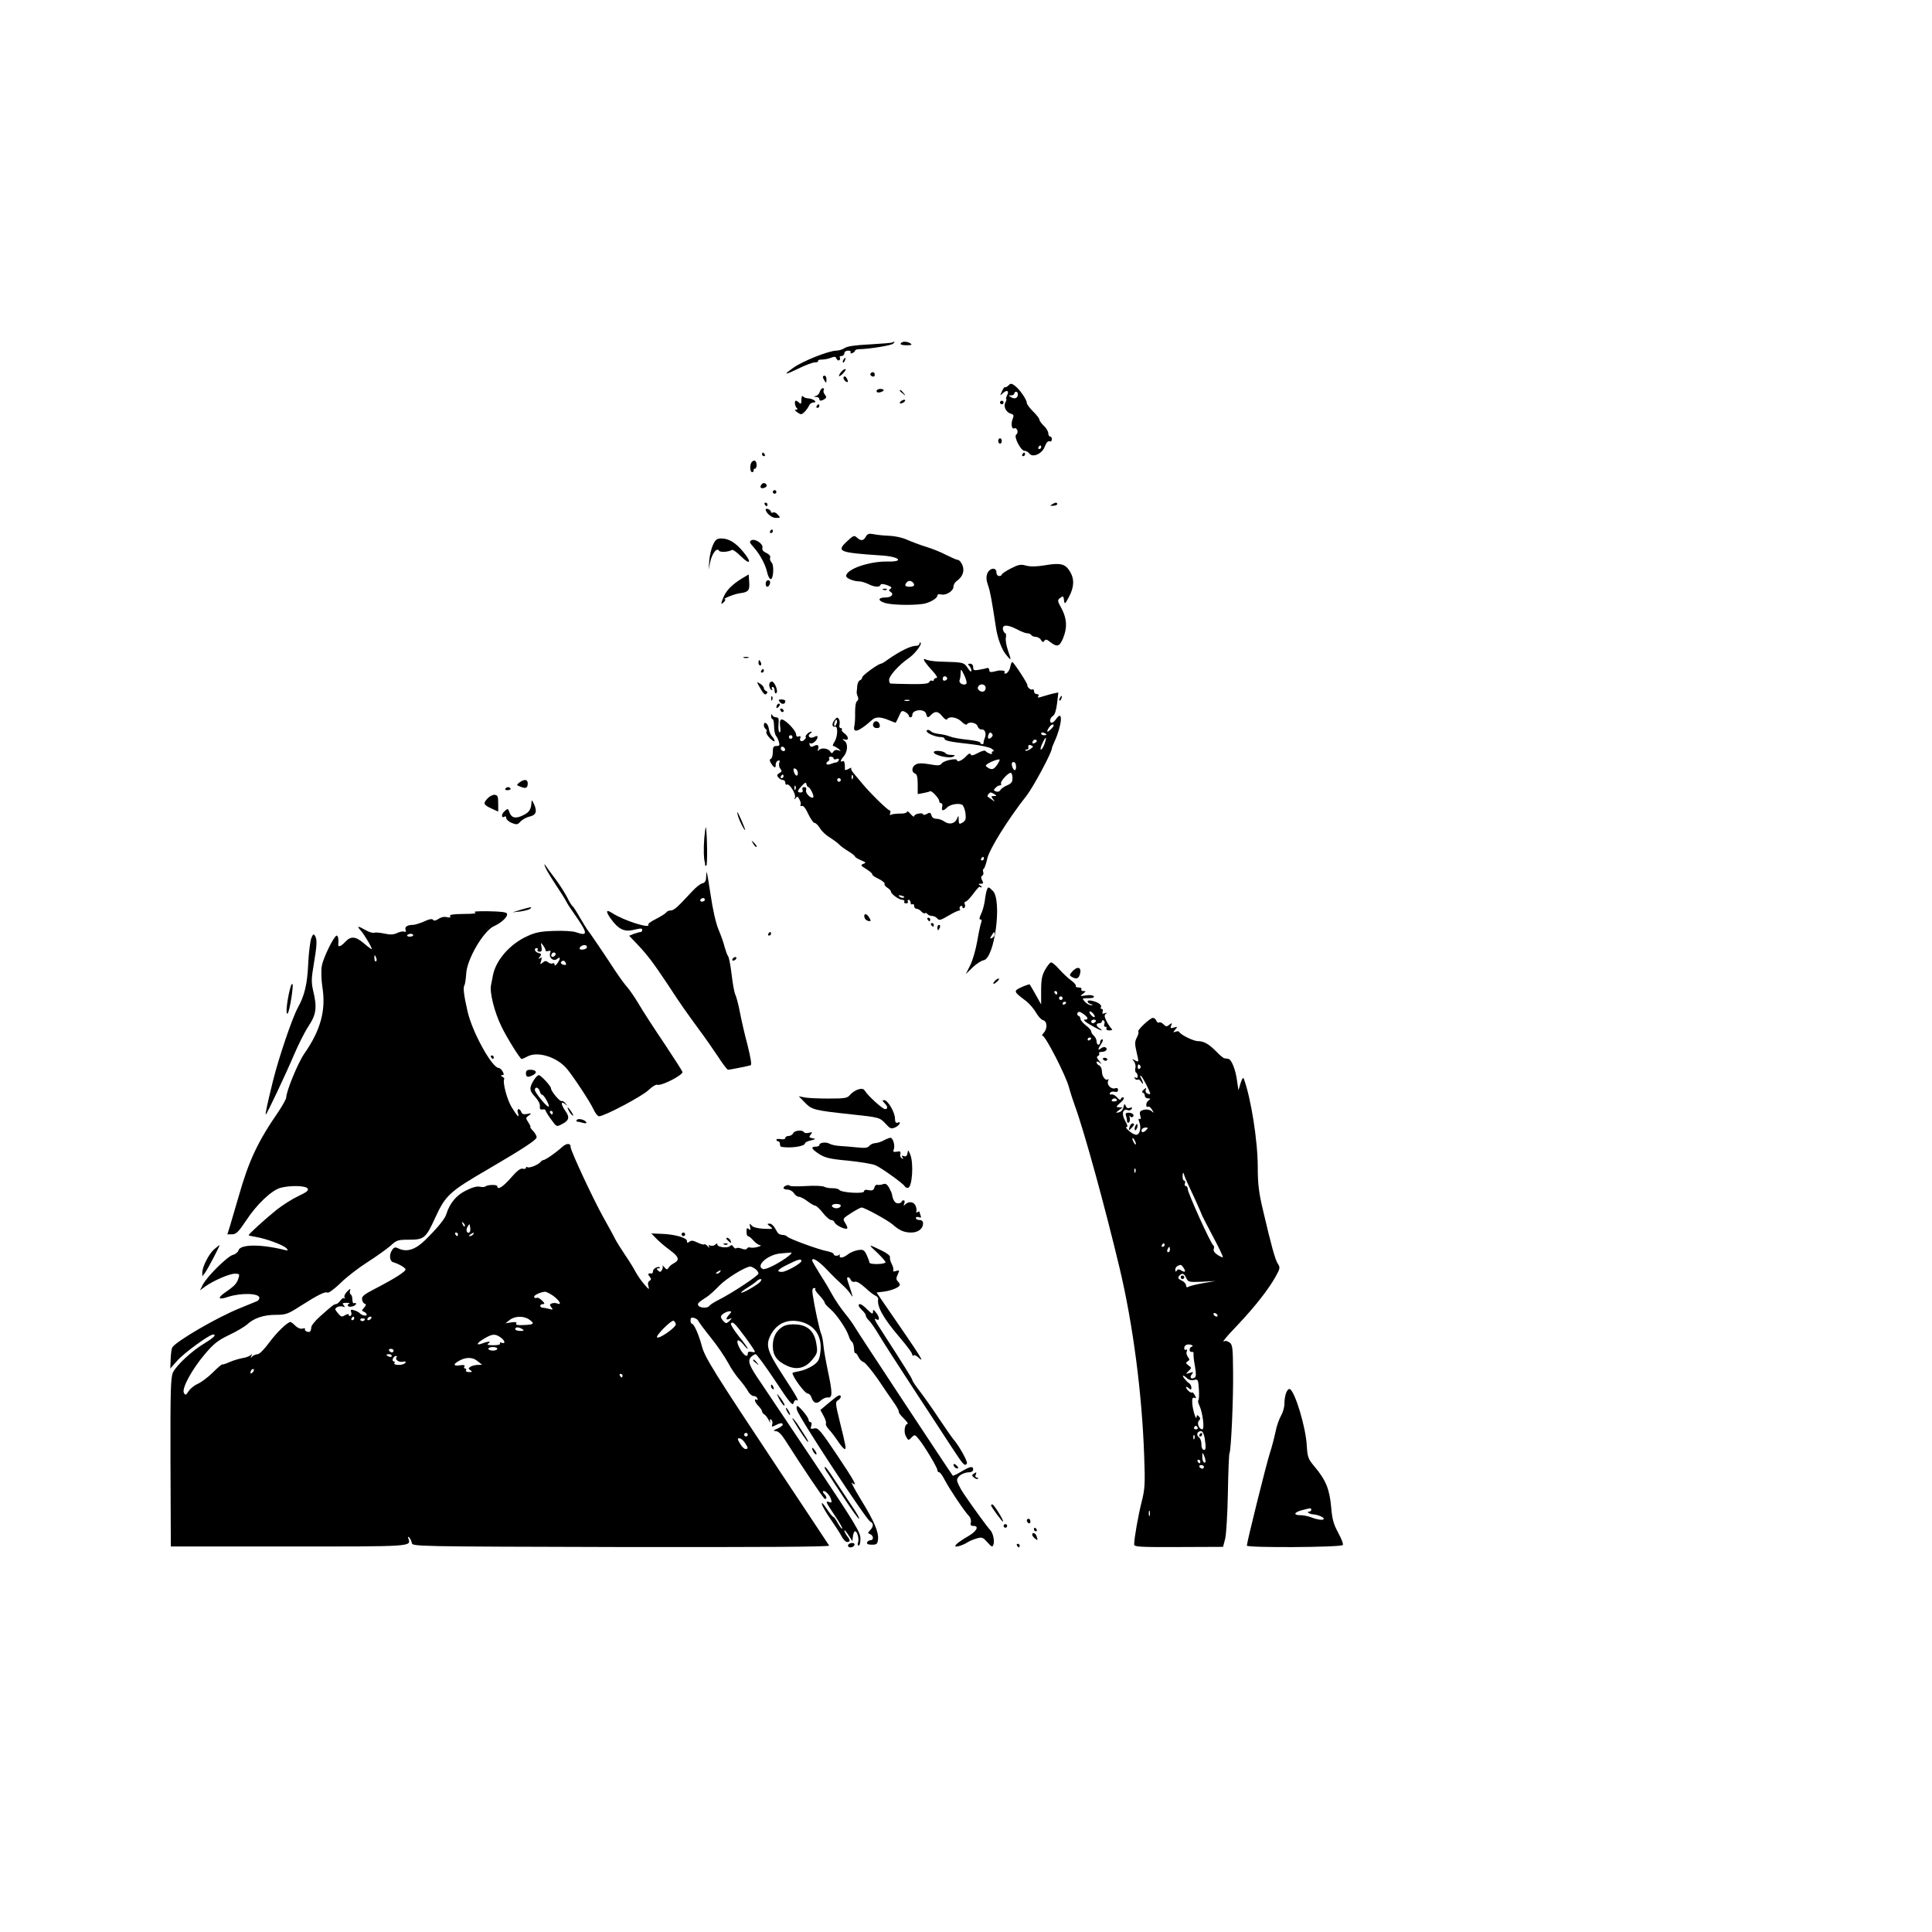 <?xml version="1.0" standalone="no"?>
<!DOCTYPE svg PUBLIC "-//W3C//DTD SVG 20010904//EN"
 "http://www.w3.org/TR/2001/REC-SVG-20010904/DTD/svg10.dtd">
<svg version="1.0" xmlns="http://www.w3.org/2000/svg"
 width="1080pt" height="1080pt" viewBox="0 0 1080 1080"
 preserveAspectRatio="xMidYMid meet">

<g transform="translate(0,1080) scale(0.1,-0.1)"
fill="#000000" stroke="none">
<path d="M4989 8886 c-2 -3 -58 -7 -124 -11 -80 -4 -127 -10 -142 -20 -12 -8
-33 -15 -47 -15 -42 0 -188 -58 -240 -95 -61 -43 -52 -44 30 -4 34 17 74 32
87 33 14 0 23 4 20 9 -2 4 7 7 21 7 13 0 36 4 51 10 20 8 27 7 31 -5 4 -8 10
-12 15 -9 5 3 7 10 4 15 -4 5 1 9 9 9 9 0 16 7 16 15 0 8 9 15 21 15 11 0 17
-4 14 -10 -3 -6 1 -7 9 -4 9 3 16 10 16 14 0 4 10 8 23 8 58 1 180 21 190 31
6 6 9 11 6 11 -3 0 -8 -2 -10 -4z"/>
<path d="M5035 8880 c-4 -6 9 -10 32 -10 28 0 34 3 23 10 -20 13 -47 13 -55 0z"/>
<path d="M4715 8789 c-4 -6 -5 -12 -2 -15 2 -3 7 2 10 11 7 17 1 20 -8 4z"/>
<path d="M4706 8725 c-9 -9 -16 -21 -16 -26 0 -5 9 0 21 12 11 11 19 23 16 25
-3 3 -12 -2 -21 -11z"/>
<path d="M4866 8711 c-3 -5 1 -11 9 -15 9 -3 15 0 15 9 0 16 -16 20 -24 6z"/>
<path d="M4600 8693 c0 -5 5 -15 10 -23 8 -12 10 -11 10 8 0 12 -4 22 -10 22
-5 0 -10 -3 -10 -7z"/>
<path d="M4716 8692 c-3 -5 1 -15 9 -22 16 -14 20 -3 6 19 -5 8 -11 9 -15 3z"/>
<path d="M5637 8645 c-8 -8 -17 -12 -19 -9 -3 2 -10 -8 -17 -23 -12 -27 -12
-27 6 -10 23 20 36 12 22 -14 -5 -11 -7 -19 -4 -19 3 0 1 -9 -5 -20 -12 -23 4
-56 32 -63 15 -4 17 -10 8 -31 -10 -28 -4 -59 11 -50 5 3 12 -2 16 -11 3 -10
0 -20 -6 -24 -16 -11 25 -91 46 -91 9 0 21 -7 27 -15 19 -26 73 -1 87 40 8 21
17 31 26 28 7 -3 13 2 13 11 0 9 -4 16 -10 16 -5 0 -10 8 -10 18 0 10 -11 29
-25 42 -14 13 -25 29 -25 35 0 6 -16 26 -35 45 -19 19 -35 40 -35 47 0 19 -39
75 -66 96 -20 15 -24 15 -37 2z m53 -49 c0 -21 -17 -29 -37 -17 -17 10 -17 10
0 11 9 0 17 5 17 10 0 6 5 10 10 10 6 0 10 -6 10 -14z m130 -296 c0 -5 -5 -10
-11 -10 -5 0 -7 5 -4 10 3 6 8 10 11 10 2 0 4 -4 4 -10z"/>
<path d="M4583 8611 c-3 -11 -12 -22 -22 -24 -14 -4 -14 -5 2 -6 9 0 17 -5 17
-11 0 -12 10 -13 29 -1 12 8 12 12 2 25 -7 8 -10 20 -6 26 3 5 1 10 -5 10 -7
0 -14 -9 -17 -19z"/>
<path d="M4900 8614 c0 -7 8 -10 20 -7 11 3 20 8 20 12 0 4 -9 7 -20 7 -11 0
-20 -6 -20 -12z"/>
<path d="M5030 8616 c0 -2 8 -10 18 -17 15 -13 16 -12 3 4 -13 16 -21 21 -21
13z"/>
<path d="M4480 8566 c0 -23 -3 -27 -12 -18 -7 7 -15 12 -19 12 -10 0 -5 -34 6
-42 6 -5 4 -8 -5 -8 -10 0 -7 -5 7 -15 20 -14 24 -14 41 3 10 10 21 26 25 35
3 9 14 17 24 17 26 0 1 21 -28 23 -13 0 -27 6 -31 12 -4 5 -8 -3 -8 -19z"/>
<path d="M5040 8560 c-8 -5 -12 -11 -9 -14 2 -3 11 -1 19 4 8 5 12 11 9 14 -2
3 -11 1 -19 -4z"/>
<path d="M5590 8550 c0 -5 5 -10 10 -10 6 0 10 5 10 10 0 6 -4 10 -10 10 -5 0
-10 -4 -10 -10z"/>
<path d="M4565 8530 c-3 -5 -1 -10 4 -10 6 0 11 5 11 10 0 6 -2 10 -4 10 -3 0
-8 -4 -11 -10z"/>
<path d="M5580 8335 c0 -8 5 -15 10 -15 6 0 10 7 10 15 0 8 -4 15 -10 15 -5 0
-10 -7 -10 -15z"/>
<path d="M4260 8260 c0 -5 5 -10 11 -10 5 0 7 5 4 10 -3 6 -8 10 -11 10 -2 0
-4 -4 -4 -10z"/>
<path d="M5715 8260 c-3 -5 -1 -10 4 -10 6 0 11 5 11 10 0 6 -2 10 -4 10 -3 0
-8 -4 -11 -10z"/>
<path d="M4202 8217 c-12 -15 -10 -58 3 -56 6 0 9 5 8 10 -2 5 2 9 7 9 12 0
13 37 1 44 -5 3 -13 0 -19 -7z"/>
<path d="M4255 8089 c-10 -15 1 -23 20 -15 9 3 13 10 10 16 -8 13 -22 13 -30
-1z"/>
<path d="M4320 8050 c0 -5 5 -10 10 -10 6 0 10 5 10 10 0 6 -4 10 -10 10 -5 0
-10 -4 -10 -10z"/>
<path d="M4275 7980 c3 -5 8 -10 11 -10 2 0 4 5 4 10 0 6 -5 10 -11 10 -5 0
-7 -4 -4 -10z"/>
<path d="M5880 7980 c-12 -7 -10 -9 8 -7 12 0 22 5 22 9 0 11 -12 10 -30 -2z"/>
<path d="M4280 7952 c1 -19 34 -47 55 -47 29 -1 30 1 10 21 -8 9 -19 12 -25 9
-5 -3 -10 -2 -10 3 0 6 -7 12 -15 16 -8 3 -15 2 -15 -2z"/>
<path d="M4305 7830 c-3 -5 -1 -10 4 -10 6 0 11 5 11 10 0 6 -2 10 -4 10 -3 0
-8 -4 -11 -10z"/>
<path d="M4840 7800 c-13 -24 -28 -25 -50 -5 -15 14 -20 12 -55 -21 -61 -57
-47 -63 190 -79 102 -6 134 -36 38 -34 -105 2 -233 -43 -233 -81 0 -13 43 -30
73 -30 12 0 35 -7 51 -15 33 -17 63 -19 68 -5 2 7 14 7 37 -1 24 -9 29 -14 19
-20 -11 -8 -11 -10 1 -18 20 -13 4 -31 -29 -31 -42 0 -45 -17 -5 -30 35 -12
152 -15 214 -6 38 6 81 31 81 47 0 7 9 9 21 6 27 -7 69 19 69 44 0 10 8 24 18
31 34 24 45 56 32 89 -7 16 -18 29 -25 29 -7 0 -36 13 -66 28 -30 16 -81 36
-114 46 -33 10 -80 28 -105 39 -26 12 -69 21 -100 22 -30 1 -69 5 -87 9 -26 5
-34 2 -43 -14z m270 -271 c0 -5 -11 -9 -25 -9 -27 0 -32 9 -13 28 12 12 38 -1
38 -19z"/>
<path d="M3986 7755 c-9 -19 -19 -59 -21 -88 l-4 -52 9 43 c10 47 37 83 49 64
6 -11 53 -8 73 4 4 3 27 -13 50 -36 53 -52 62 -34 13 25 -42 51 -81 75 -123
75 -24 0 -33 -7 -46 -35z"/>
<path d="M4199 7779 c-11 -6 -8 -14 12 -36 36 -39 68 -99 77 -141 4 -20 13
-37 19 -39 16 -6 22 77 6 93 -7 7 -11 19 -8 26 4 9 -5 19 -21 27 -18 8 -25 17
-22 29 6 22 -43 54 -63 41z"/>
<path d="M5650 7622 c-27 -14 -50 -29 -50 -34 0 -4 -7 -8 -15 -8 -8 0 -15 9
-15 20 0 31 -38 26 -51 -6 -7 -20 -6 -38 5 -68 12 -36 19 -75 43 -231 9 -63
33 -127 58 -156 29 -36 30 -34 9 27 -9 26 -14 57 -11 70 2 13 1 24 -3 24 -4 0
-10 9 -13 19 -7 30 23 31 74 5 24 -13 51 -24 61 -24 9 0 20 -4 23 -10 3 -5 15
-10 25 -10 10 0 24 -8 29 -17 8 -14 13 -15 19 -5 7 10 14 8 34 -8 38 -29 51
-25 71 23 24 59 21 108 -8 164 -25 45 -25 48 -8 61 16 12 18 10 21 -13 3 -25
5 -24 28 19 29 55 31 100 4 143 -25 41 -52 48 -139 33 -47 -8 -80 -8 -105 -2
-30 9 -43 6 -86 -16z"/>
<path d="M4147 7566 c-54 -33 -87 -66 -103 -105 -16 -38 -15 -45 4 -25 7 8 9
14 5 14 -21 0 54 31 85 34 46 6 54 16 50 64 l-3 41 -38 -23z"/>
<path d="M4286 7553 c-9 -9 -7 -33 3 -33 12 0 22 28 12 34 -5 3 -11 3 -15 -1z"/>
<path d="M4938 7503 c7 -3 16 -2 19 1 4 3 -2 6 -13 5 -11 0 -14 -3 -6 -6z"/>
<path d="M5140 7202 c0 -7 -8 -12 -19 -12 -30 0 -89 -29 -158 -77 -17 -13 -34
-23 -38 -23 -15 0 -105 -66 -105 -76 0 -7 -6 -14 -13 -17 -7 -2 -13 -16 -15
-30 -1 -15 -2 -30 -3 -34 -1 -4 1 -16 6 -27 5 -11 3 -21 -4 -25 -7 -5 -11 -30
-11 -62 1 -30 -1 -64 -4 -76 -10 -45 24 -34 97 31 21 20 48 20 94 1 19 -8 37
-15 39 -15 2 0 10 16 19 36 13 31 17 34 35 24 11 -6 20 -15 20 -20 0 -6 5 -10
10 -10 6 0 10 6 10 14 0 30 69 36 77 6 6 -24 10 -25 29 -5 22 22 40 19 62 -10
12 -15 23 -21 27 -15 11 18 55 11 80 -14 14 -14 27 -20 30 -15 11 17 53 10 60
-11 4 -12 14 -19 23 -18 18 3 28 -24 16 -50 -4 -9 -6 -20 -6 -24 1 -5 -2 -8
-8 -8 -5 0 -10 4 -10 9 0 5 -33 12 -72 16 -40 4 -84 12 -98 18 -14 6 -41 12
-60 14 -19 2 -39 8 -44 13 -12 12 -26 13 -26 3 0 -12 51 -33 77 -33 13 0 23
-4 23 -9 0 -12 31 -18 149 -31 51 -6 103 -17 114 -25 12 -8 16 -15 9 -15 -7 0
-10 -4 -7 -10 8 -12 -27 0 -36 12 -3 5 -22 0 -42 -11 -26 -14 -37 -17 -41 -8
-3 8 -11 5 -23 -8 -20 -24 -53 -39 -53 -25 0 14 -74 -1 -86 -18 -9 -12 -21
-13 -69 -4 -42 7 -64 6 -77 -2 -22 -13 -24 -42 -3 -50 11 -4 15 -21 15 -60 l0
-55 33 6 c17 3 34 8 36 10 8 6 51 -40 51 -54 0 -7 5 -13 11 -13 6 0 9 -9 6
-20 -6 -24 6 -26 27 -4 18 18 66 26 85 15 7 -5 15 -26 18 -47 4 -32 1 -41 -16
-52 -19 -11 -21 -10 -22 15 0 26 -1 26 -9 7 -11 -28 -43 -36 -70 -17 -12 9
-32 16 -45 16 -15 0 -25 7 -28 19 -5 16 -9 18 -26 8 -12 -6 -21 -7 -21 -2 0 5
-11 7 -25 4 -14 -2 -25 -9 -25 -15 0 -5 -9 0 -20 13 -11 13 -20 18 -20 12 0
-6 -17 -11 -39 -10 -22 0 -44 -3 -50 -6 -7 -5 -9 -1 -5 8 3 9 2 16 -3 16 -11
0 -114 102 -153 150 -14 17 -35 42 -46 55 -12 13 -19 27 -15 31 3 4 -4 2 -15
-4 -17 -9 -22 -9 -21 1 1 32 -4 48 -13 42 -15 -9 -12 6 4 24 24 26 28 72 8 88
-16 14 -16 14 1 9 23 -7 22 16 -2 34 -11 7 -18 17 -15 22 3 4 0 8 -7 8 -6 0
-9 8 -6 19 2 10 1 25 -4 32 -8 11 -12 10 -24 -6 -17 -21 -14 -42 4 -37 17 3
13 -60 -5 -86 -8 -12 -11 -22 -6 -22 4 0 17 -7 28 -15 17 -14 18 -15 0 -9 -11
4 -22 1 -27 -7 -8 -12 -10 -12 -19 1 -11 18 -52 22 -63 6 -6 -7 -7 -5 -4 6 7
22 -2 29 -23 18 -13 -7 -20 -6 -24 6 -3 9 -2 12 4 9 11 -7 40 18 40 35 0 7 -6
8 -19 0 -24 -12 -42 7 -20 21 8 5 9 9 3 9 -6 0 -17 -7 -24 -15 -7 -8 -9 -15
-6 -15 4 0 1 -6 -6 -14 -15 -16 -32 -10 -24 10 3 8 0 11 -10 7 -9 -3 -14 1
-14 13 0 10 -18 35 -40 56 -44 40 -56 35 -48 -22 2 -16 0 -26 -5 -23 -5 3 -7
23 -5 44 3 31 0 39 -13 39 -10 0 -20 6 -22 13 -3 7 -6 5 -6 -5 -1 -10 3 -18 8
-18 4 0 8 -18 8 -40 0 -22 5 -45 10 -52 6 -7 14 -23 17 -35 6 -19 3 -23 -13
-23 -17 0 -21 -6 -21 -34 0 -19 -5 -36 -11 -38 -8 -3 -8 -10 2 -26 16 -26 27
-28 25 -6 0 9 5 19 13 22 10 3 12 0 7 -13 -3 -10 -1 -24 6 -32 10 -12 9 -17
-6 -25 -13 -8 -15 -13 -5 -24 6 -8 18 -14 25 -14 8 0 14 -7 14 -16 0 -8 4 -13
8 -10 14 9 52 -51 46 -71 -5 -14 -4 -15 4 -4 8 11 12 10 21 -8 7 -12 9 -26 6
-31 -3 -5 0 -8 7 -5 8 3 22 -13 36 -45 13 -27 29 -50 35 -50 7 0 20 -13 30
-29 9 -16 34 -40 55 -52 20 -13 44 -30 52 -39 8 -9 32 -26 53 -39 20 -12 37
-26 37 -30 0 -3 15 -12 33 -20 28 -11 30 -14 13 -20 -17 -7 -15 -10 18 -30 20
-13 35 -26 32 -29 -3 -2 12 -14 34 -24 22 -11 38 -24 35 -29 -3 -4 3 -14 15
-21 11 -7 20 -17 20 -21 0 -14 44 -46 63 -47 10 0 15 -4 12 -10 -3 -5 1 -10
10 -10 9 0 13 5 10 10 -3 6 -1 10 4 10 6 0 11 -7 11 -16 0 -8 5 -12 10 -9 6 3
10 -1 10 -9 0 -9 6 -16 14 -16 7 0 19 -7 26 -15 7 -8 16 -13 20 -10 5 3 11 1
15 -5 3 -5 14 -10 24 -10 10 0 24 -6 30 -14 11 -13 20 -10 62 15 27 16 54 29
60 29 6 0 8 4 4 9 -3 5 -1 12 5 16 5 3 10 1 10 -5 0 -6 4 -9 10 -5 5 3 7 12 3
20 -3 8 -1 15 5 15 6 0 24 19 42 43 17 23 33 41 35 40 14 -8 18 -1 5 7 -13 8
-12 10 3 10 14 0 16 4 7 19 -7 14 -7 22 1 26 6 4 8 13 5 21 -3 7 -1 16 4 19 4
3 13 28 19 56 12 52 113 216 220 352 38 49 141 241 141 264 0 3 6 19 14 36 43
94 50 185 10 128 -8 -12 -19 -21 -25 -21 -15 0 -10 28 7 38 10 6 18 30 23 70
l7 61 -25 -5 c-14 -3 -39 -10 -55 -15 -36 -11 -39 -11 -31 1 3 6 -1 10 -9 10
-9 0 -16 7 -16 16 0 8 -4 13 -9 10 -8 -6 -31 14 -28 24 3 7 -77 129 -84 129
-4 1 -9 -12 -12 -28 -3 -16 -13 -31 -22 -35 -9 -3 -13 -2 -10 4 5 9 -2 12 -25
12 -3 1 -17 -2 -32 -6 -21 -5 -28 -3 -28 8 0 9 -6 14 -12 12 -7 -3 -28 -7 -45
-10 -28 -5 -33 -3 -33 14 0 12 -7 20 -17 20 -13 0 -14 -3 -5 -12 7 -7 12 -19
12 -27 0 -10 -8 -4 -20 14 -21 32 -25 33 -135 36 -38 0 -80 5 -93 10 -20 8
-21 6 -13 -9 6 -9 26 -34 45 -54 22 -24 29 -38 20 -38 -7 0 -14 -5 -14 -11 0
-5 -5 -7 -10 -4 -6 3 -12 0 -15 -7 -4 -10 -30 -13 -108 -12 -56 1 -105 2 -109
3 -5 1 -8 10 -8 21 0 22 55 83 107 119 36 24 78 79 69 88 -3 4 -6 1 -6 -5z
m262 -224 c-13 -13 -44 3 -38 19 3 8 6 27 6 41 1 25 2 24 20 -12 11 -22 16
-44 12 -48z m-108 33 c3 -5 -1 -11 -9 -15 -9 -3 -15 0 -15 9 0 16 16 20 24 6z
m216 -56 c0 -21 -19 -28 -36 -15 -10 9 -11 16 -3 26 12 15 39 8 39 -11z m-427
-72 c-7 -2 -19 -2 -25 0 -7 3 -2 5 12 5 14 0 19 -2 13 -5z m-407 -129 c-4 -9
-9 -15 -11 -12 -3 3 -3 13 1 22 4 9 9 15 11 12 3 -3 3 -13 -1 -22z m1214 -10
c0 -7 -27 -34 -34 -34 -4 0 -1 9 6 20 12 19 28 27 28 14z m-348 -66 c-6 -6
-14 -9 -17 -6 -3 3 -3 13 1 22 5 12 10 14 17 7 8 -8 8 -14 -1 -23z m308 16 c0
-2 -7 -4 -15 -4 -8 0 -15 4 -15 10 0 5 7 7 15 4 8 -4 15 -8 15 -10z m-1420
-14 c0 -5 -4 -10 -10 -10 -5 0 -10 5 -10 10 0 6 5 10 10 10 6 0 10 -4 10 -10z
m1409 -38 c-6 -18 -15 -32 -20 -32 -5 0 -1 16 8 35 20 42 27 40 12 -3z m-50 7
c-16 -10 -23 -4 -14 10 3 6 11 8 17 5 6 -4 5 -9 -3 -15z m-29 -36 c-12 -8 -24
-12 -27 -9 -4 3 -1 6 5 6 7 0 11 3 11 8 -3 17 2 21 16 15 13 -5 12 -8 -5 -20z
m-1373 -9 c-9 -9 -28 6 -21 18 4 6 10 6 17 -1 6 -6 8 -13 4 -17z m273 -44 c0
-5 7 -7 16 -3 11 4 15 2 13 -6 -3 -7 -9 -13 -14 -13 -6 0 -20 -4 -32 -9 -23
-9 -33 4 -13 16 6 4 8 11 5 16 -4 5 1 9 9 9 9 0 16 -4 16 -10z m915 -34 c-19
-28 -31 -32 -55 -16 -13 9 -12 12 5 23 22 13 58 25 63 21 2 -1 -4 -14 -13 -28z
m105 -12 c0 -28 -15 -25 -23 6 -3 13 0 20 9 20 8 0 14 -10 14 -26z m-1220 -36
c0 -23 -16 -16 -23 11 -3 14 -1 18 9 14 8 -3 14 -14 14 -25z m1200 -27 c0 -22
-6 -31 -30 -41 -17 -7 -34 -19 -38 -27 -5 -8 -15 -11 -25 -7 -14 5 -14 8 -2
20 7 8 19 14 25 14 6 0 9 4 6 9 -7 10 38 61 54 61 5 0 10 -13 10 -29z m-1280
9 c0 -5 -5 -10 -11 -10 -5 0 -7 5 -4 10 3 6 8 10 11 10 2 0 4 -4 4 -10z m387
-12 c-3 -8 -6 -5 -6 6 -1 11 2 17 5 13 3 -3 4 -12 1 -19z m-67 -8 c0 -5 -4
-10 -10 -10 -5 0 -10 5 -10 10 0 6 5 10 10 10 6 0 10 -4 10 -10z m-181 -40 c9
0 34 -51 27 -57 -11 -11 -45 23 -40 39 3 12 0 18 -10 18 -10 0 -13 -6 -10 -15
4 -9 0 -15 -10 -15 -22 0 -20 9 7 38 18 19 23 21 25 8 2 -9 7 -16 11 -16z
m-72 -12 c-3 -8 -6 -5 -6 6 -1 11 2 17 5 13 3 -3 4 -12 1 -19z m1113 -28 c13
-8 12 -10 -4 -10 -16 0 -17 -2 -5 -17 13 -17 13 -17 -6 -3 -11 8 -22 15 -24
17 -5 3 9 23 17 23 4 0 14 -5 22 -10z m-60 -360 c0 -5 -5 -10 -11 -10 -5 0 -7
5 -4 10 3 6 8 10 11 10 2 0 4 -4 4 -10z m-449 -218 c-7 -2 -18 1 -23 6 -8 8
-4 9 13 5 13 -4 18 -8 10 -11z"/>
<path d="M4158 7123 c6 -2 18 -2 25 0 6 3 1 5 -13 5 -14 0 -19 -2 -12 -5z"/>
<path d="M4240 7095 c0 -8 4 -15 10 -15 5 0 7 7 4 15 -4 8 -8 15 -10 15 -2 0
-4 -7 -4 -15z"/>
<path d="M4255 7050 c-3 -5 -1 -10 4 -10 6 0 11 5 11 10 0 6 -2 10 -4 10 -3 0
-8 -4 -11 -10z"/>
<path d="M4251 6951 c17 -30 26 -38 33 -30 8 8 7 13 -1 16 -7 3 -13 10 -13 16
0 7 -9 18 -21 25 -21 13 -21 13 2 -27z"/>
<path d="M4300 6971 c0 -11 5 -23 12 -27 7 -4 8 -3 4 4 -4 7 -2 12 3 12 6 0
11 -9 11 -21 0 -11 4 -18 9 -14 14 8 -8 65 -25 65 -8 0 -14 -9 -14 -19z"/>
<path d="M4311 6894 c0 -11 3 -14 6 -6 3 7 2 16 -1 19 -3 4 -6 -2 -5 -13z"/>
<path d="M5925 6899 c-4 -6 -5 -12 -2 -15 2 -3 7 2 10 11 7 17 1 20 -8 4z"/>
<path d="M4360 6875 c12 -15 30 -12 30 6 0 5 -10 9 -21 9 -18 0 -19 -2 -9 -15z"/>
<path d="M4347 6863 c-4 -3 -7 -11 -7 -17 0 -6 5 -5 12 2 6 6 9 14 7 17 -3 3
-9 2 -12 -2z"/>
<path d="M4362 6831 c4 -13 18 -16 19 -4 0 4 -5 9 -11 12 -7 2 -11 -2 -8 -8z"/>
<path d="M4887 6764 c-14 -15 -6 -34 14 -34 14 0 19 5 17 17 -3 18 -20 27 -31
17z"/>
<path d="M4270 6746 c0 -8 5 -18 10 -21 6 -4 8 -11 4 -16 -3 -6 6 -22 20 -36
14 -14 26 -21 26 -15 0 6 -6 17 -14 25 -8 8 -16 27 -18 42 -3 30 -28 48 -28
21z"/>
<path d="M5220 6595 c0 -17 88 -37 108 -25 14 8 13 9 -10 10 -15 0 -29 4 -32
9 -9 14 -66 19 -66 6z"/>
<path d="M2904 6426 c-18 -14 -18 -15 6 -24 30 -12 40 -7 40 19 0 23 -19 25
-46 5z"/>
<path d="M2825 6391 c-3 -6 3 -9 14 -8 11 0 17 5 15 9 -7 11 -22 10 -29 -1z"/>
<path d="M2724 6335 c-25 -27 -21 -34 26 -56 l35 -16 0 46 c0 39 -3 46 -20 48
-11 1 -30 -9 -41 -22z"/>
<path d="M2971 6313 c-2 -36 -12 -53 -42 -68 -43 -23 -68 -19 -80 11 -9 26
-10 26 -29 9 -19 -17 -18 -41 1 -30 5 4 9 0 9 -8 0 -8 14 -20 30 -27 28 -11
33 -11 50 8 11 11 32 23 49 27 37 8 45 27 27 68 -12 26 -15 28 -15 10z"/>
<path d="M4125 6240 c9 -30 34 -80 40 -80 4 0 -35 92 -43 100 -2 3 -1 -6 3
-20z"/>
<path d="M3937 6115 c-5 -61 -3 -118 3 -135 1 -3 2 -8 1 -12 0 -5 3 -8 7 -8 8
0 5 186 -2 215 -2 6 -5 -21 -9 -60z"/>
<path d="M4211 6083 c7 -12 15 -20 18 -17 3 2 -3 12 -13 22 -17 16 -18 16 -5
-5z"/>
<path d="M3047 5955 c4 -11 27 -51 52 -89 44 -67 57 -87 70 -112 3 -7 30 -47
60 -90 57 -84 55 -98 -10 -75 -17 6 -72 9 -122 7 -73 -2 -104 -8 -149 -29 -96
-43 -175 -133 -192 -217 -2 -14 -8 -39 -11 -56 -9 -41 19 -153 59 -234 31 -64
104 -180 112 -180 3 0 18 7 34 15 56 29 160 -3 216 -66 33 -38 131 -185 151
-229 10 -22 24 -40 32 -40 29 0 243 113 277 147 20 19 41 32 49 29 22 -8 146
56 140 72 -3 8 -49 80 -103 161 -54 80 -118 178 -141 218 -24 40 -53 82 -65
95 -12 13 -43 55 -68 93 -54 83 -144 216 -156 230 -4 6 -23 36 -41 67 -18 32
-36 60 -41 63 -4 3 -18 24 -29 48 -12 23 -40 68 -63 99 -24 31 -48 65 -55 75
-12 17 -12 17 -6 -2z m3 -468 c0 -5 7 -6 16 -3 11 4 14 1 9 -13 -8 -26 20 -48
40 -31 19 16 19 0 0 -26 -9 -12 -14 -14 -15 -6 0 7 -5 10 -10 7 -6 -4 -17 -1
-25 5 -12 10 -19 10 -31 -1 -15 -12 -16 -11 -9 10 5 18 4 22 -6 15 -12 -6 -12
-5 -1 8 10 13 9 16 -8 21 -21 5 -28 27 -9 27 5 0 7 -4 4 -10 -3 -5 1 -10 11
-10 12 0 15 6 11 27 -5 26 -4 26 9 8 8 -10 14 -23 14 -28z m231 18 c0 -13 -41
-19 -41 -7 0 11 20 22 33 18 5 -1 8 -6 8 -11z m-180 -48 c-13 -13 -26 -3 -16
12 3 6 11 8 17 5 6 -4 6 -10 -1 -17z m62 -41 c4 -10 0 -12 -14 -9 -10 3 -16 9
-13 14 8 13 21 11 27 -5z"/>
<path d="M3950 5925 c-1 -5 -3 -21 -3 -35 -1 -16 -9 -26 -21 -28 -11 -2 -37
-23 -58 -46 -85 -92 -101 -106 -122 -106 -8 0 -18 -5 -21 -10 -4 -6 -29 -22
-56 -36 -27 -13 -48 -28 -45 -32 17 -27 -138 22 -202 64 -35 23 -38 10 -6 -34
40 -55 73 -72 121 -61 49 11 53 11 53 -1 0 -5 -4 -10 -9 -10 -5 0 -22 -5 -37
-10 l-27 -11 45 -47 c57 -60 90 -104 172 -227 71 -109 94 -141 177 -255 31
-41 77 -108 103 -147 26 -40 51 -73 56 -73 10 0 109 20 126 25 7 2 1 39 -17
112 -16 59 -35 143 -43 185 -8 43 -20 86 -25 97 -6 10 -15 61 -21 112 -6 51
-15 98 -20 104 -5 6 -13 29 -19 50 -5 22 -21 67 -35 100 -15 37 -32 112 -44
195 -11 74 -21 131 -22 125z m-10 -155 c0 -5 -7 -10 -16 -10 -8 0 -12 5 -9 10
3 6 10 10 16 10 5 0 9 -4 9 -10z"/>
<path d="M5517 5826 c-3 -7 -9 -35 -12 -62 -4 -27 -14 -61 -22 -76 -9 -19 -10
-28 -2 -28 7 0 8 -7 4 -17 -4 -10 -14 -56 -22 -103 -8 -47 -25 -107 -39 -135
l-25 -50 38 37 c21 20 48 38 61 40 62 9 105 335 52 388 -24 24 -26 24 -33 6z
m43 -250 c0 -8 -7 -16 -15 -20 -12 -4 -13 -2 -2 14 14 24 17 25 17 6z"/>
<path d="M2910 5714 l-45 -14 45 5 c25 4 49 10 55 16 11 11 3 10 -55 -7z"/>
<path d="M2655 5700 c13 -6 -9 -9 -63 -9 -60 -1 -81 -4 -76 -12 5 -8 -1 -10
-18 -6 -15 4 -33 0 -47 -10 -16 -10 -25 -12 -30 -5 -4 7 -21 5 -50 -9 -24 -10
-51 -19 -61 -19 -32 0 -49 -11 -43 -27 4 -11 2 -14 -8 -11 -8 3 -26 -1 -40 -8
-19 -9 -37 -10 -69 -3 -24 5 -49 8 -57 5 -7 -3 -29 3 -48 14 -46 26 -53 25
-28 -2 22 -26 65 -99 61 -104 -2 -1 -21 13 -43 32 -47 40 -73 43 -105 9 -25
-27 -42 -32 -39 -12 3 24 -1 47 -9 47 -14 0 -76 -125 -83 -170 -5 -26 -3 -76
3 -117 21 -130 -9 -241 -101 -373 -35 -50 -101 -211 -101 -245 0 -8 -20 -44
-44 -80 -116 -168 -165 -274 -221 -470 -19 -66 -41 -141 -49 -167 l-15 -48 27
0 c22 1 35 13 77 76 60 92 143 170 193 184 53 14 137 13 151 -3 8 -11 -2 -20
-51 -43 -34 -16 -89 -51 -122 -77 -62 -50 -156 -135 -156 -142 0 -2 19 -6 43
-10 57 -10 149 -44 167 -62 13 -14 12 -15 -10 -10 -133 33 -248 32 -257 -3 -3
-10 -17 -21 -31 -25 -30 -7 -144 -120 -168 -166 l-16 -32 30 22 c47 33 134 71
165 71 25 0 27 -3 21 -22 -9 -32 -21 -45 -73 -81 -49 -34 -42 -46 16 -26 72
23 173 20 173 -6 0 -7 -6 -15 -12 -18 -7 -3 -52 -21 -100 -41 -128 -52 -352
-183 -375 -218 -4 -7 -8 -37 -9 -66 l-2 -52 40 45 c36 41 178 145 199 145 21
0 5 -17 -46 -48 -72 -43 -159 -124 -178 -164 -13 -28 -15 -101 -14 -503 l2
-470 658 0 c696 0 685 -1 670 44 -4 11 -3 13 5 6 5 -5 12 -19 14 -30 3 -20 12
-20 1171 -23 785 -1 1166 1 1162 8 -3 6 -129 194 -278 419 -368 554 -416 632
-433 694 -17 64 -44 127 -56 127 -4 0 -8 9 -8 19 0 14 5 18 19 14 11 -3 22
-10 24 -16 3 -7 34 -49 71 -95 36 -45 79 -108 96 -140 16 -31 45 -73 63 -93
17 -20 39 -49 48 -65 8 -16 23 -28 32 -28 8 1 18 -5 21 -13 3 -8 1 -11 -4 -8
-18 11 -10 -15 10 -35 11 -11 20 -24 20 -30 0 -5 6 -13 13 -17 7 -4 18 -19 25
-33 7 -14 10 -17 7 -7 -3 11 -1 16 6 11 6 -3 9 -15 6 -25 -5 -17 -3 -17 23 -4
19 10 31 11 35 5 4 -6 -9 -17 -27 -25 -25 -11 -28 -14 -12 -15 14 0 31 -16 51
-47 107 -168 215 -328 223 -331 14 -5 12 12 -2 26 -6 6 -10 14 -7 16 8 8 36
-19 44 -43 6 -20 4 -23 -9 -18 -24 9 -21 2 30 -74 26 -38 45 -72 42 -74 -3 -3
-13 11 -24 30 -10 19 -22 35 -25 35 -4 0 -22 21 -39 48 -20 29 -29 38 -25 22
4 -14 27 -52 50 -85 23 -33 50 -75 59 -92 9 -18 23 -33 31 -33 19 0 19 10 0
34 -8 11 -15 25 -15 30 0 6 10 -5 22 -24 l23 -35 3 28 c2 15 7 27 12 27 13 0
24 -46 16 -65 -3 -8 -1 -15 4 -15 6 0 10 18 10 39 0 35 -29 83 -252 417 -139
208 -275 410 -301 449 -69 100 -79 125 -60 148 9 9 21 17 27 17 6 0 55 -67
109 -148 81 -123 98 -143 103 -125 4 13 11 20 17 16 18 -11 2 19 -78 141 -87
135 -96 165 -67 223 35 67 97 93 173 73 79 -22 118 -87 104 -176 -5 -37 -13
-49 -43 -69 -20 -13 -54 -27 -74 -30 -21 -4 -38 -8 -38 -10 0 -21 69 -115 85
-115 8 0 16 -9 20 -19 11 -35 30 -42 53 -20 12 11 30 19 40 17 26 -4 26 26 1
143 -12 57 -24 124 -26 149 -2 25 -8 54 -13 65 -9 20 -37 150 -47 218 -4 26
-1 37 8 37 7 0 10 -3 6 -6 -3 -3 8 -20 24 -36 16 -17 29 -35 29 -40 0 -5 14
-21 32 -36 34 -29 91 -112 103 -152 4 -14 12 -28 18 -31 5 -4 10 -20 11 -37 0
-17 4 -28 7 -26 3 2 11 -7 17 -20 6 -14 19 -27 29 -30 10 -3 47 -48 82 -98 34
-51 75 -111 91 -133 15 -22 26 -43 24 -46 -2 -4 10 -21 28 -38 17 -17 27 -31
21 -31 -15 0 -22 -44 -10 -67 15 -27 15 -27 33 -8 17 17 19 16 41 -11 33 -41
103 -158 103 -172 0 -7 4 -12 10 -12 5 0 19 -19 31 -43 26 -50 111 -177 135
-201 9 -9 14 -25 11 -36 -4 -15 0 -20 14 -20 34 0 20 -29 -28 -57 -47 -27 -73
-47 -73 -56 0 -8 43 5 66 20 12 8 36 18 54 23 30 9 35 6 60 -22 23 -26 28 -28
33 -13 8 20 -2 65 -17 81 -16 16 -105 139 -148 203 -21 31 -38 65 -38 77 0 22
35 44 70 44 11 0 20 7 20 15 0 21 -15 19 -66 -11 -25 -15 -46 -25 -48 -23 -13
16 -536 809 -546 828 -7 13 -32 49 -56 78 -24 30 -55 75 -69 101 -14 26 -45
79 -70 117 -24 39 -44 73 -45 78 -1 21 33 1 82 -50 30 -32 68 -69 84 -83 16
-14 37 -36 46 -50 17 -25 17 -25 6 10 -6 19 -15 45 -19 58 -5 14 -5 22 2 22 5
0 12 -7 15 -15 4 -9 13 -13 23 -10 10 3 32 -10 57 -33 22 -21 48 -41 58 -45 9
-4 16 -12 15 -19 -8 -41 29 -107 116 -209 50 -59 75 -93 75 -103 0 -5 3 -6 7
-3 3 4 15 0 25 -10 42 -38 25 -11 -200 315 l-32 47 42 5 c44 6 88 25 88 38 0
5 -5 13 -12 20 -9 9 -9 18 0 37 11 25 11 26 -9 20 -12 -4 -19 -3 -16 2 3 5 0
22 -8 37 -8 14 -12 32 -10 39 2 7 -18 23 -48 37 -76 37 -76 36 -24 -12 26 -25
47 -49 47 -54 0 -5 -20 -10 -45 -10 -25 -1 -45 3 -45 8 0 6 -7 24 -15 42 -14
29 -19 32 -48 28 -18 -3 -43 -13 -56 -23 -27 -22 -52 -25 -47 -6 1 6 1 9 -1 5
-7 -11 -33 -10 -33 2 0 5 -17 12 -37 16 -46 8 -214 70 -222 81 -3 4 -12 8 -18
9 -29 2 -33 5 -48 34 -9 17 -23 30 -33 30 -15 -1 -15 -2 3 -16 19 -14 16 -15
-35 -13 -35 2 -60 8 -68 18 -12 14 -13 13 -9 -7 4 -18 3 -21 -8 -12 -10 8 -12
5 -12 -15 0 -14 3 -25 8 -25 5 0 19 -11 31 -25 12 -14 29 -25 37 -26 9 0 3 -5
-12 -9 -16 -5 -35 -6 -42 -4 -7 3 -16 1 -19 -5 -4 -7 -15 -7 -30 -1 -13 5 -27
6 -31 2 -3 -3 -10 0 -15 8 -7 11 -12 12 -20 4 -13 -13 -70 -6 -70 9 0 8 -3 8
-11 0 -6 -6 -18 -9 -27 -6 -11 5 -13 2 -8 -8 4 -8 1 -6 -7 3 -8 10 -17 15 -20
12 -3 -3 -20 1 -38 10 -24 12 -35 13 -45 5 -11 -9 -14 -8 -14 4 0 18 -70 38
-147 40 l-52 2 27 -28 c15 -16 48 -44 75 -64 52 -38 58 -56 25 -74 -13 -7 -27
-18 -31 -26 -7 -12 -11 -11 -24 4 -8 10 -12 13 -9 8 2 -6 1 -17 -4 -25 -7 -12
-12 -12 -22 -2 -9 9 -9 12 2 12 7 0 11 2 8 5 -9 9 -38 -7 -38 -21 0 -8 -3 -13
-7 -13 -20 3 -24 -2 -12 -17 10 -13 10 -17 0 -24 -9 -5 -11 -16 -6 -31 6 -20
2 -19 -23 11 -17 19 -39 51 -49 70 -10 19 -36 62 -59 95 -22 33 -48 74 -56 90
-8 17 -39 73 -68 125 -56 101 -180 367 -180 387 0 24 -22 24 -48 1 -33 -31
-94 -73 -105 -73 -4 0 -11 -5 -15 -10 -10 -15 -62 -36 -73 -30 -5 4 -9 2 -9
-3 0 -6 -8 -8 -18 -5 -13 3 -32 -12 -66 -51 -43 -50 -76 -71 -76 -47 0 10 -55
9 -66 -1 -4 -4 -18 -5 -31 -2 -15 4 -43 -3 -78 -21 -54 -26 -91 -71 -110 -132
-7 -26 -51 -79 -118 -145 -54 -53 -101 -68 -145 -49 -22 11 -28 10 -39 -5 -19
-26 -16 -64 5 -70 31 -9 65 -29 69 -39 3 -12 -60 -52 -174 -111 -58 -30 -72
-41 -69 -58 1 -11 8 -22 15 -24 9 -3 8 -9 -4 -22 -14 -16 -14 -18 0 -23 8 -4
15 -11 15 -16 0 -11 -31 -3 -40 9 -3 4 -16 11 -29 15 -19 6 -23 4 -18 -9 3 -8
2 -18 -3 -21 -6 -4 -10 -1 -10 4 0 7 -7 7 -21 -1 -18 -11 -23 -10 -40 11 -18
22 -19 25 -4 34 9 5 23 6 32 3 13 -5 13 -4 4 8 -9 11 -6 13 16 13 16 0 22 -2
15 -4 -6 -3 -10 -8 -7 -13 7 -11 45 -1 45 12 0 5 -4 6 -10 3 -6 -3 -10 5 -10
19 0 14 -4 27 -10 31 -5 3 -6 13 -3 22 5 11 0 10 -16 -6 -12 -12 -19 -27 -15
-34 4 -7 4 -9 -1 -5 -5 5 -14 -1 -22 -12 -8 -11 -19 -20 -24 -20 -11 0 -23 -9
-90 -69 -27 -24 -49 -51 -49 -61 0 -9 -3 -19 -6 -23 -8 -8 -35 3 -29 13 3 5
-4 6 -14 3 -11 -3 -28 4 -40 16 -12 12 -24 21 -27 21 -17 0 -77 -58 -119 -115
-26 -36 -55 -65 -64 -65 -9 0 -23 -6 -30 -12 -11 -11 -12 -10 -6 2 7 12 6 13
-6 3 -8 -6 -28 -13 -44 -15 -17 -3 -48 -12 -69 -21 -22 -10 -41 -16 -43 -14
-2 2 -26 -18 -53 -45 -27 -27 -65 -55 -83 -63 -19 -8 -42 -26 -52 -41 -15 -24
-19 -25 -27 -10 -13 24 44 130 117 216 50 59 73 77 135 107 41 19 86 46 100
58 38 36 93 55 161 55 57 0 68 4 138 49 101 64 139 83 152 75 6 -3 39 21 73
54 33 33 102 86 151 117 50 32 107 73 128 91 34 32 42 34 105 34 83 0 93 9
145 123 58 126 80 146 297 272 193 113 270 163 270 178 0 7 -9 23 -20 35 -12
12 -18 22 -15 22 3 0 -2 11 -11 25 -16 24 -16 27 2 39 17 13 16 14 -9 9 -19
-4 -29 -1 -33 11 -9 23 -27 20 -19 -4 11 -34 -2 -23 -35 31 -26 43 -52 141
-41 158 2 2 -3 8 -11 12 -10 7 -10 9 0 9 10 0 10 5 2 20 -6 11 -16 20 -22 20
-37 0 -147 198 -174 315 -21 91 -26 134 -18 147 4 6 8 35 10 63 3 82 98 244
158 269 40 18 77 53 70 69 -3 8 -35 12 -102 13 -59 1 -89 -1 -77 -6z m-345
-128 c0 -4 -9 -8 -19 -8 -11 0 -17 4 -15 8 3 4 12 8 20 8 8 0 14 -4 14 -8z
m-207 -127 c4 -8 3 -16 -1 -19 -4 -3 -9 4 -9 15 -2 23 3 25 10 4z m495 -1500
c-3 -3 -9 2 -12 12 -6 14 -5 15 5 6 7 -7 10 -15 7 -18z m28 -32 c-13 -14 -25
9 -13 28 12 20 12 20 15 -1 2 -12 1 -24 -2 -27z m-66 -13 c0 -5 -2 -10 -4 -10
-3 0 -8 5 -11 10 -3 6 -1 10 4 10 6 0 11 -4 11 -10z m85 0 c-3 -5 -12 -10 -18
-10 -7 0 -6 4 3 10 19 12 23 12 15 0z m1765 -120 c-48 -38 -129 -80 -145 -74
-44 17 26 80 96 87 24 2 51 4 59 5 9 1 5 -6 -10 -18z m70 -29 c0 -13 -85 -61
-109 -61 -35 0 -24 14 32 41 57 29 77 34 77 20z m-257 -45 c9 -7 17 -18 17
-25 0 -12 -142 -106 -220 -146 -27 -13 -51 -29 -55 -35 -8 -14 -52 -13 -61 2
-7 11 -1 17 47 48 13 8 44 36 69 62 40 42 148 108 175 108 6 -1 18 -7 28 -14z
m-198 -16 c-3 -5 -12 -10 -18 -10 -7 0 -6 4 3 10 19 12 23 12 15 0z m225 -55
c-14 -17 -101 -67 -107 -61 -2 2 13 14 34 27 21 13 44 29 51 36 19 18 38 17
22 -2z m-1160 -77 c36 -25 54 -56 26 -45 -9 4 -23 4 -31 1 -13 -5 -13 -9 -3
-22 11 -13 10 -15 -12 -9 -14 4 -31 7 -37 7 -7 0 -13 5 -13 10 0 6 7 10 15 10
12 0 10 5 -5 20 -12 12 -25 18 -30 15 -5 -3 -11 -1 -14 4 -6 9 34 28 60 30 6
1 26 -9 44 -21z m987 -106 c-22 -24 -21 -33 1 -25 16 7 16 6 0 -11 -16 -15
-20 -16 -33 -2 -8 8 -15 19 -15 25 0 12 29 30 49 31 11 0 11 -4 -2 -18z
m-2097 -22 c0 -5 -5 -10 -11 -10 -5 0 -7 5 -4 10 3 6 8 10 11 10 2 0 4 -4 4
-10z m95 0 c-3 -5 -11 -10 -16 -10 -6 0 -7 5 -4 10 3 6 11 10 16 10 6 0 7 -4
4 -10z m883 -6 c33 -23 27 -29 -29 -31 -35 -2 -48 0 -43 8 5 8 -3 10 -26 7
l-34 -5 23 18 c28 23 79 24 109 3z m-918 2 c0 -11 -19 -15 -25 -6 -3 5 1 10 9
10 9 0 16 -2 16 -4z m1738 -28 c3 -17 -94 -85 -105 -74 -9 9 79 97 92 93 5 -2
11 -11 13 -19z m388 -73 c30 -41 54 -77 54 -81 0 -3 -9 -4 -20 -1 -13 3 -20 0
-20 -10 0 -25 -24 -9 -45 30 -25 46 -12 60 20 22 13 -17 24 -27 25 -24 0 4
-22 35 -50 69 -27 34 -47 66 -44 71 9 15 22 2 80 -76z m-1246 45 c12 -8 9 -10
-12 -10 -16 0 -28 5 -28 10 0 13 20 13 40 0z m-122 -46 c25 -17 30 -39 6 -30
-8 3 -12 2 -9 -4 4 -6 -11 -10 -37 -10 -31 0 -39 3 -28 10 20 13 -1 13 -34 0
-39 -14 -31 3 12 28 44 26 60 27 90 6z m-18 -64 c0 -5 -11 -10 -25 -10 -14 0
-25 5 -25 10 0 6 11 10 25 10 14 0 25 -4 25 -10z m-580 -10 c0 -5 -4 -10 -9
-10 -6 0 -13 5 -16 10 -3 6 1 10 9 10 9 0 16 -4 16 -10z m-10 -30 c0 -5 -7 -7
-15 -4 -8 4 -15 8 -15 10 0 2 7 4 15 4 8 0 15 -4 15 -10z m27 -7 c-12 -12 14
-31 35 -25 14 3 19 1 14 -6 -4 -7 -21 -12 -37 -12 -18 0 -28 4 -24 10 3 6 2
10 -4 10 -6 0 -8 7 -5 15 4 8 11 15 17 15 6 0 7 -3 4 -7z m454 -23 l24 -19
-25 -1 c-14 0 -32 -5 -40 -10 -13 -9 -13 -11 0 -20 12 -8 11 -10 -8 -10 -13 0
-20 4 -17 10 3 6 1 10 -5 10 -6 0 -8 5 -4 11 5 8 -3 10 -25 7 -38 -6 -40 6 -3
26 38 21 76 20 103 -4z m-1259 -62 c-7 -7 -12 -8 -12 -2 0 14 12 26 19 19 2
-3 -1 -11 -7 -17z m2068 -18 c0 -5 -2 -10 -4 -10 -3 0 -8 5 -11 10 -3 6 -1 10
4 10 6 0 11 -4 11 -10z m700 -330 c0 -5 -4 -10 -10 -10 -5 0 -10 5 -10 10 0 6
5 10 10 10 6 0 10 -4 10 -10z m-16 -45 c19 -29 20 -35 3 -35 -7 0 -21 14 -30
30 -15 25 -16 30 -4 30 8 0 22 -11 31 -25z"/>
<path d="M4832 5673 c2 -10 11 -19 21 -21 16 -3 17 -1 7 17 -13 25 -33 28 -28
4z"/>
<path d="M5185 5660 c3 -5 8 -10 11 -10 2 0 4 5 4 10 0 6 -5 10 -11 10 -5 0
-7 -4 -4 -10z"/>
<path d="M5205 5630 c3 -5 8 -10 11 -10 2 0 4 5 4 10 0 6 -5 10 -11 10 -5 0
-7 -4 -4 -10z"/>
<path d="M5240 5615 c0 -8 2 -15 4 -15 2 0 6 7 10 15 3 8 1 15 -4 15 -6 0 -10
-7 -10 -15z"/>
<path d="M4295 5580 c-3 -5 -1 -10 4 -10 6 0 11 5 11 10 0 6 -2 10 -4 10 -3 0
-8 -4 -11 -10z"/>
<path d="M1740 5555 c-6 -17 -14 -79 -17 -140 -5 -116 -20 -179 -58 -248 -31
-56 -107 -280 -139 -409 -35 -142 -44 -188 -40 -188 5 0 111 224 159 337 24
56 60 128 81 159 42 63 47 104 25 194 -11 48 -11 69 3 150 18 107 20 139 6
160 -7 11 -11 8 -20 -15z"/>
<path d="M4095 5440 c-3 -5 -2 -10 4 -10 5 0 13 5 16 10 3 6 2 10 -4 10 -5 0
-13 -4 -16 -10z"/>
<path d="M5843 5380 c-18 -31 -23 -55 -23 -117 l0 -78 -30 54 c-17 30 -32 56
-34 58 -1 2 -22 -5 -45 -15 -47 -22 -47 -24 25 -78 19 -15 44 -44 55 -64 12
-21 30 -41 40 -43 24 -6 25 -49 3 -71 -8 -9 -11 -16 -6 -16 16 0 129 -220 147
-286 9 -33 25 -82 35 -109 54 -149 167 -562 249 -905 75 -316 125 -700 137
-1048 6 -158 4 -186 -14 -257 -19 -75 -42 -205 -42 -239 0 -13 33 -15 249 -14
l248 1 12 46 c6 26 13 142 15 258 2 117 6 216 9 220 9 15 22 303 20 456 -1
131 -3 150 -19 162 -11 7 -22 11 -26 9 -24 -15 1 17 75 94 95 101 169 196 208
266 25 45 26 51 12 72 -15 24 -35 95 -83 300 -23 97 -29 146 -29 240 0 147
-38 386 -78 494 -4 9 -10 0 -18 -25 l-12 -40 -8 55 c-8 61 -31 119 -49 121 -6
1 -15 2 -21 3 -5 0 -26 17 -45 37 -42 43 -70 59 -104 59 -24 0 -98 36 -104 52
-2 4 -11 4 -20 1 -15 -6 -16 -5 -2 12 14 16 13 17 -8 11 -18 -6 -21 -4 -15 11
6 16 5 16 -10 5 -14 -12 -19 -12 -33 2 -8 9 -20 14 -25 10 -5 -3 -12 2 -15 10
-3 9 -12 16 -19 16 -16 0 -89 -69 -82 -77 4 -3 0 -18 -8 -33 -12 -23 -12 -36
-1 -83 13 -56 13 -56 -8 -45 -19 10 -20 10 -7 -5 7 -9 11 -26 8 -37 -3 -11 -1
-23 4 -26 5 -3 9 -12 9 -20 0 -9 -5 -12 -12 -8 -7 4 -8 3 -4 -5 4 -6 11 -9 16
-6 5 3 13 -3 19 -12 14 -24 14 -7 0 19 -6 11 -7 18 -1 14 9 -5 52 -89 52 -101
0 -2 -7 -2 -16 2 -8 3 -13 12 -9 21 5 13 3 13 -11 1 -10 -8 -12 -15 -5 -17 6
-2 11 -10 11 -18 0 -8 8 -14 18 -14 15 -1 15 -2 1 -13 -15 -11 -15 -42 0 -33
4 3 13 -5 21 -17 12 -20 12 -21 -3 -8 -10 8 -27 11 -43 7 -22 -6 -25 -11 -20
-32 5 -17 3 -23 -4 -19 -7 4 -7 -2 -1 -18 11 -29 4 -64 -13 -70 -7 -3 -26 5
-42 19 -16 13 -23 23 -17 24 9 0 6 12 -8 36 -21 38 -13 69 16 58 7 -3 16 0 21
7 5 9 2 10 -10 6 -11 -4 -19 -1 -23 11 -6 14 -8 13 -13 -8 -3 -14 -14 -26 -25
-28 -20 -4 -20 -3 0 12 l20 15 -20 1 c-18 1 -17 3 7 25 16 13 24 26 19 30 -5
3 -12 -1 -15 -7 -3 -9 -9 -7 -21 7 -9 11 -23 19 -32 17 -9 -2 -12 1 -8 8 4 7
16 10 26 7 12 -3 19 0 19 10 0 9 -6 13 -14 10 -22 -9 -50 17 -42 39 4 10 4 15
0 11 -13 -12 -34 15 -34 43 0 16 -7 30 -15 34 -8 3 -15 11 -15 17 0 8 5 7 18
-2 13 -10 12 -8 -3 10 -14 17 -16 25 -7 28 6 3 10 9 6 14 -3 5 4 9 15 9 23 0
36 16 21 25 -6 4 -17 1 -25 -5 -20 -16 -19 -5 1 25 10 15 12 25 5 25 -6 0 -11
-7 -11 -15 0 -8 -4 -15 -10 -15 -5 0 -10 8 -10 19 0 10 -7 24 -15 31 -8 7 -15
18 -15 24 0 7 -13 22 -30 34 -16 13 -30 29 -30 36 0 8 -5 16 -12 18 -6 2 -8
10 -4 16 5 9 13 7 31 -5 29 -21 32 -33 8 -33 -10 0 5 -14 34 -30 29 -17 56
-30 60 -30 4 0 0 5 -9 11 -22 12 -23 29 -3 29 8 0 15 5 15 11 0 5 4 8 10 4 5
-3 7 -12 3 -20 -3 -8 0 -15 7 -15 6 0 8 -4 5 -10 -3 -6 4 -10 17 -10 13 0 19
4 13 8 -5 4 -18 22 -28 41 -14 28 -15 36 -5 44 9 6 8 7 -6 3 -13 -5 -17 -2
-12 9 3 8 1 15 -5 15 -6 0 -8 4 -5 9 8 12 -13 28 -47 36 -16 4 -27 3 -27 -3 0
-6 8 -13 18 -15 14 -4 14 -5 1 -6 -9 0 -24 8 -34 19 -18 20 -17 20 19 20 24 0
35 4 30 11 -4 6 -21 8 -43 5 -34 -6 -35 -5 -17 9 18 14 18 15 2 15 -9 0 -14 5
-11 10 3 6 -3 10 -15 10 -12 0 -19 4 -16 8 3 5 -9 19 -27 32 -18 13 -47 41
-66 62 -18 21 -38 38 -45 38 -6 0 -21 -18 -33 -40z m67 -130 c0 -5 -2 -10 -4
-10 -3 0 -8 5 -11 10 -3 6 -1 10 4 10 6 0 11 -4 11 -10z m30 -30 c0 -5 -4 -10
-10 -10 -5 0 -10 5 -10 10 0 6 5 10 10 10 6 0 10 -4 10 -10z m20 -24 c0 -3 -4
-8 -10 -11 -5 -3 -10 -1 -10 4 0 6 5 11 10 11 6 0 10 -2 10 -4z m160 -78 c0
-6 -7 -5 -15 2 -8 7 -15 17 -15 22 0 6 7 5 15 -2 8 -7 15 -17 15 -22z m5 -28
c-3 -5 -10 -10 -16 -10 -5 0 -9 5 -9 10 0 6 7 10 16 10 8 0 12 -4 9 -10z m-25
-94 c0 -3 -4 -8 -10 -11 -5 -3 -10 -1 -10 4 0 6 5 11 10 11 6 0 10 -2 10 -4z
m275 -155 c3 -5 1 -12 -5 -16 -5 -3 -10 1 -10 9 0 18 6 21 15 7z m-131 -189
c2 -4 -4 -9 -15 -9 -11 -1 -17 2 -14 8 7 11 22 12 29 1z m162 -171 c-9 -8 -18
-12 -22 -9 -9 10 3 25 21 25 14 0 14 -2 1 -16z m-56 -76 c0 -5 -5 -3 -10 5 -5
8 -10 20 -10 25 0 6 5 3 10 -5 5 -8 10 -19 10 -25z m-3 -157 c-3 -8 -6 -5 -6
6 -1 11 2 17 5 13 3 -3 4 -12 1 -19z m283 -43 c5 -11 27 -60 50 -108 22 -49
40 -90 40 -92 0 -1 27 -54 60 -116 33 -62 58 -114 56 -117 -2 -2 -16 4 -31 14
-16 11 -24 23 -20 32 3 9 2 18 -3 21 -14 9 -142 292 -142 313 0 10 -5 18 -11
18 -6 0 -9 7 -5 15 3 8 1 15 -4 15 -6 0 -10 12 -9 28 0 15 3 20 6 12 2 -8 8
-24 13 -35z m-120 -365 c0 -5 -5 -10 -11 -10 -5 0 -7 5 -4 10 3 6 8 10 11 10
2 0 4 -4 4 -10z m30 -25 c0 -8 -4 -15 -10 -15 -5 0 -7 7 -4 15 4 8 8 15 10 15
2 0 4 -7 4 -15z m78 -105 c13 -21 6 -25 -18 -10 -9 6 -17 5 -22 -3 -5 -8 -8
-7 -8 5 0 14 11 24 30 27 3 1 11 -8 18 -19z m13 -54 c11 -23 15 -24 88 -21
l76 4 -70 -12 c-39 -7 -76 -16 -83 -21 -7 -4 -12 -1 -12 9 0 8 -11 21 -25 27
-19 9 -22 14 -14 25 17 19 28 16 40 -11z m174 -206 c3 -5 2 -10 -4 -10 -5 0
-13 5 -16 10 -3 6 -2 10 4 10 5 0 13 -4 16 -10z m-143 -178 c-16 -5 -16 -33 1
-29 6 1 11 -4 9 -11 -1 -8 2 -39 8 -70 7 -42 7 -58 -2 -63 -19 -12 -30 1 -16
18 11 14 10 15 -12 8 -23 -7 -23 -7 -6 11 18 17 18 18 0 31 -16 12 -17 15 -5
23 12 7 12 11 2 24 -7 9 -11 23 -7 31 3 9 2 13 -4 10 -6 -3 -10 0 -10 9 0 17
19 25 39 18 10 -4 11 -7 3 -10z m-26 -177 c10 -9 25 -13 39 -9 22 5 23 3 27
-53 2 -32 0 -59 -3 -61 -4 -2 -1 -15 6 -30 18 -38 30 -132 16 -132 -18 0 -32
35 -19 48 9 9 9 15 0 24 -9 9 -12 9 -13 -2 -1 -27 -21 35 -24 73 -2 29 1 37
12 33 11 -4 11 -1 2 15 -6 11 -13 18 -16 15 -6 -6 -33 18 -33 30 0 3 7 1 15
-6 12 -10 15 -10 15 3 0 9 -6 20 -12 24 -17 11 -42 43 -34 43 4 0 14 -7 22
-15z m59 -275 c3 -5 -1 -10 -10 -10 -9 0 -13 5 -10 10 3 6 8 10 10 10 2 0 7
-4 10 -10z m39 -57 c9 -57 7 -73 -7 -67 -7 2 -12 17 -11 32 0 15 -6 32 -14 38
-17 12 -9 34 12 34 8 0 16 -16 20 -37z m-57 -5 c-3 -8 -6 -5 -6 6 -1 11 2 17
5 13 3 -3 4 -12 1 -19z m62 -126 c1 -7 -3 -10 -9 -7 -5 3 -10 18 -9 33 0 24 1
25 9 7 5 -11 9 -26 9 -33z m-29 -2 c0 -5 -2 -10 -4 -10 -3 0 -8 5 -11 10 -3 6
-1 10 4 10 6 0 11 -4 11 -10z m20 -30 c0 -5 -4 -10 -9 -10 -6 0 -13 5 -16 10
-3 6 1 10 9 10 9 0 16 -4 16 -10z m-303 -272 c-3 -7 -5 -2 -5 12 0 14 2 19 5
13 2 -7 2 -19 0 -25z"/>
<path d="M6600 3660 c0 -5 5 -10 10 -10 6 0 10 5 10 10 0 6 -4 10 -10 10 -5 0
-10 -4 -10 -10z"/>
<path d="M6705 2780 c-3 -5 -1 -10 4 -10 6 0 11 5 11 10 0 6 -2 10 -4 10 -3 0
-8 -4 -11 -10z"/>
<path d="M5994 5369 c-16 -17 -16 -22 -4 -29 22 -14 37 -12 44 6 17 45 -7 59
-40 23z"/>
<path d="M5560 5315 c-7 -8 -9 -15 -6 -15 4 0 14 7 22 15 9 8 11 15 6 15 -5 0
-15 -7 -22 -15z"/>
<path d="M1626 5289 c-20 -66 -32 -168 -18 -154 11 10 34 156 27 164 -3 2 -6
-2 -9 -10z"/>
<path d="M2745 4890 c3 -5 8 -10 11 -10 2 0 4 5 4 10 0 6 -5 10 -11 10 -5 0
-7 -4 -4 -10z"/>
<path d="M6166 4878 c3 -4 9 -8 15 -8 5 0 9 4 9 8 0 5 -7 9 -15 9 -8 0 -12 -4
-9 -9z"/>
<path d="M2940 4800 c0 -22 12 -25 41 -9 25 13 16 29 -17 29 -17 0 -24 -5 -24
-20z"/>
<path d="M2988 4768 c-31 -47 -30 -64 2 -98 18 -20 30 -41 28 -54 -2 -15 2
-20 15 -18 9 2 17 -1 17 -6 0 -4 14 -27 31 -50 30 -42 31 -42 60 -26 40 20 45
38 20 73 -26 37 -28 59 -3 40 15 -13 16 -12 3 3 -7 10 -17 15 -21 13 -9 -6
-60 55 -60 71 0 13 -57 74 -68 74 -5 0 -16 -10 -24 -22z m29 -68 c3 -11 9 -20
14 -20 10 0 43 -60 36 -66 -7 -7 -77 78 -77 93 0 21 21 15 27 -7z m73 -120 c0
-5 -2 -10 -4 -10 -3 0 -8 5 -11 10 -3 6 -1 10 4 10 6 0 11 -4 11 -10z"/>
<path d="M4797 4710 c-15 -5 -35 -18 -45 -30 -15 -19 -27 -21 -123 -21 -59 0
-119 3 -135 7 l-29 6 35 -36 c39 -40 51 -43 265 -66 150 -16 153 -17 186 -52
25 -28 31 -30 54 -20 25 12 36 36 12 26 -9 -3 -14 4 -14 23 0 35 -40 103 -60
103 -12 0 -12 -2 1 -16 19 -19 21 -34 3 -34 -13 0 -95 74 -112 102 -7 12 -17
14 -38 8z"/>
<path d="M3180 4591 c5 -11 15 -23 21 -27 6 -3 3 5 -6 20 -20 30 -30 35 -15 7z"/>
<path d="M6294 4564 c3 -9 6 -22 6 -30 0 -9 5 -12 10 -9 6 4 8 16 5 28 -2 12
-2 16 1 9 3 -6 10 -10 15 -6 14 9 0 24 -23 24 -14 0 -18 -5 -14 -16z"/>
<path d="M3224 4539 c-3 -5 -2 -9 3 -9 4 0 19 -3 32 -7 16 -4 22 -2 18 4 -9
15 -46 23 -53 12z"/>
<path d="M6316 4504 c-9 -24 -7 -27 9 -10 17 17 19 26 6 26 -5 0 -12 -7 -15
-16z"/>
<path d="M6346 4504 c-4 -9 -4 -19 -1 -22 2 -3 7 3 11 12 4 9 4 19 1 22 -2 3
-7 -3 -11 -12z"/>
<path d="M4434 4465 c-4 -8 -15 -15 -25 -15 -10 0 -19 -5 -19 -11 0 -7 -10 -9
-25 -7 -14 3 -25 1 -25 -3 0 -5 5 -9 10 -9 6 0 10 -7 10 -15 0 -8 3 -16 8 -16
53 -9 132 3 132 20 0 5 15 12 33 16 28 7 29 9 9 12 -20 4 -21 7 -10 21 11 13
10 15 -9 10 -13 -4 -26 -2 -29 3 -9 15 -54 10 -60 -6z"/>
<path d="M4940 4425 c-14 -8 -35 -14 -46 -15 -12 0 -27 -7 -34 -15 -10 -12
-25 -14 -69 -9 -31 3 -74 7 -96 8 -22 1 -49 7 -59 13 -20 11 -56 6 -56 -8 0
-5 -9 -9 -20 -9 -30 0 -24 -13 19 -41 33 -21 60 -28 161 -37 67 -7 136 -18
154 -26 33 -14 158 -104 164 -118 2 -5 9 -8 17 -8 24 0 34 136 13 187 -11 26
-12 27 -15 6 -3 -15 -9 -20 -20 -16 -12 5 -14 3 -8 -7 6 -9 4 -11 -4 -5 -7 4
-11 15 -8 24 3 14 -1 17 -20 13 -18 -3 -22 -1 -17 12 9 22 -4 66 -19 66 -6 -1
-23 -7 -37 -15z"/>
<path d="M4935 4180 c-11 -4 -25 -5 -31 -3 -6 2 -14 -5 -16 -15 -4 -15 -12
-19 -32 -15 -17 4 -26 1 -26 -7 0 -15 -130 -7 -139 9 -4 5 -20 9 -37 9 -17 -1
-38 3 -47 8 -8 5 -55 7 -102 4 -48 -3 -89 -2 -91 2 -6 9 -34 -2 -34 -13 0 -5
10 -9 23 -9 12 0 28 -9 35 -20 7 -11 19 -20 28 -20 8 0 30 -11 48 -25 18 -14
38 -25 44 -25 5 0 25 -18 42 -40 17 -22 38 -40 46 -40 8 0 17 -6 20 -14 6 -16
61 -42 70 -33 3 3 -2 16 -11 30 -15 24 -15 25 33 56 27 17 53 31 58 31 17 0
148 -72 174 -95 37 -33 64 -45 104 -45 38 0 66 21 66 51 0 12 -7 19 -20 19
-11 0 -20 5 -20 11 0 6 7 8 16 5 12 -5 15 -2 10 10 -3 8 -6 18 -6 20 0 3 -5 2
-12 -2 -6 -4 -9 -3 -6 2 3 5 2 19 -3 32 -9 24 -38 29 -58 10 -10 -11 -11 -10
-6 5 4 10 2 17 -4 17 -6 0 -11 -4 -11 -8 0 -4 -9 -8 -19 -9 -17 -1 -30 18 -35
52 -1 6 -9 22 -16 36 -12 20 -20 25 -35 19z m-235 -119 c0 -12 -21 -19 -37
-13 -22 8 -14 22 12 22 14 0 25 -4 25 -9z"/>
<path d="M3810 3900 c0 -5 5 -10 10 -10 6 0 10 5 10 10 0 6 -4 10 -10 10 -5 0
-10 -4 -10 -10z"/>
<path d="M4060 3876 c0 -2 7 -9 15 -16 13 -11 14 -10 9 4 -5 14 -24 23 -24 12z"/>
<path d="M4048 3843 c7 -3 16 -2 19 1 4 3 -2 6 -13 5 -11 0 -14 -3 -6 -6z"/>
<path d="M1198 3817 c-29 -24 -68 -99 -67 -132 l0 -20 15 20 c15 20 86 155 81
155 -1 0 -14 -10 -29 -23z"/>
<path d="M4800 3502 c0 -5 9 -17 20 -27 11 -10 20 -23 20 -29 0 -7 8 -19 18
-28 9 -8 35 -46 57 -83 22 -37 108 -171 190 -296 83 -126 179 -274 215 -329
65 -99 73 -109 85 -91 6 10 -44 100 -76 136 -9 11 -45 63 -80 115 -34 52 -82
120 -106 151 -23 30 -43 59 -43 64 0 7 -41 73 -176 282 -35 52 -41 69 -25 58
19 -11 19 11 0 35 -16 21 -19 22 -19 7 0 -15 -5 -13 -31 12 -30 31 -49 39 -49
23z"/>
<path d="M4379 3386 c-39 -22 -59 -60 -59 -109 0 -54 23 -86 80 -112 55 -25
103 -13 142 36 27 33 29 41 22 84 -10 70 -46 106 -110 111 -31 3 -58 -1 -75
-10z"/>
<path d="M4210 3196 c0 -2 8 -10 18 -17 15 -13 16 -12 3 4 -13 16 -21 21 -21
13z"/>
<path d="M4310 3051 c0 -6 4 -13 10 -16 6 -3 7 1 4 9 -7 18 -14 21 -14 7z"/>
<path d="M7190 3015 c-6 -14 -10 -42 -10 -62 0 -20 -9 -50 -19 -67 -10 -17
-25 -58 -31 -91 -7 -33 -21 -87 -32 -120 -21 -66 -128 -497 -128 -515 0 -13
523 -10 536 3 5 4 -7 35 -25 68 -27 50 -34 76 -40 147 -9 97 -29 148 -93 224
-36 43 -39 53 -43 116 -5 101 -64 298 -94 317 -6 3 -15 -5 -21 -20z m140 -655
c0 -5 -5 -10 -12 -10 -17 0 0 -13 20 -15 29 -2 62 -16 62 -25 0 -10 -36 -6
-73 9 -16 6 -42 11 -58 11 -41 0 -36 16 9 28 50 13 52 13 52 2z"/>
<path d="M4354 2983 c9 -17 21 -35 27 -39 13 -8 -1 21 -26 51 -15 19 -15 18
-1 -12z"/>
<path d="M4669 2987 c-8 -7 -31 -25 -49 -40 l-34 -29 18 -33 c10 -18 16 -37
13 -42 -3 -5 4 -21 17 -34 13 -14 36 -44 51 -67 15 -23 32 -42 37 -42 9 0 8
10 -29 159 -23 95 -24 104 -9 113 16 9 22 28 9 28 -5 0 -15 -6 -24 -13z"/>
<path d="M4455 2918 c14 -46 389 -616 410 -624 19 -8 19 -28 -1 -48 -14 -15
-14 -17 0 -22 20 -8 21 -34 2 -34 -8 0 -16 -6 -19 -12 -3 -9 6 -13 27 -13 27
0 31 4 34 29 5 41 -21 102 -96 224 -36 59 -58 101 -49 93 34 -28 15 8 -85 157
-92 137 -105 152 -126 147 -20 -5 -23 -3 -17 15 4 11 2 20 -4 20 -6 0 -11 6
-11 13 0 14 -52 77 -63 77 -5 0 -5 -10 -2 -22z"/>
<path d="M4400 2910 c6 -11 13 -20 16 -20 2 0 0 9 -6 20 -6 11 -13 20 -16 20
-2 0 0 -9 6 -20z"/>
<path d="M4436 2858 c36 -60 76 -118 80 -118 6 0 0 10 -54 93 -22 34 -44 54
-26 25z"/>
<path d="M4540 2704 c0 -13 18 -39 24 -34 2 3 -2 14 -10 24 -8 11 -14 16 -14
10z"/>
<path d="M5330 2612 c0 -12 19 -26 26 -19 2 2 -2 10 -11 17 -9 8 -15 8 -15 2z"/>
<path d="M4610 2595 c0 -3 8 -18 19 -33 10 -15 51 -78 91 -139 41 -62 77 -113
82 -113 4 0 -7 22 -25 49 -17 26 -61 92 -96 145 -58 89 -71 105 -71 91z"/>
<path d="M5442 2561 c-10 -6 -10 -10 3 -21 8 -7 18 -10 22 -6 3 3 1 6 -6 6 -8
0 -11 7 -7 15 6 17 6 18 -12 6z"/>
<path d="M5540 2385 c0 -8 64 -95 67 -91 6 5 -51 96 -59 96 -5 0 -8 -2 -8 -5z"/>
<path d="M5740 2301 c0 -6 5 -13 10 -16 6 -3 10 1 10 9 0 9 -4 16 -10 16 -5 0
-10 -4 -10 -9z"/>
<path d="M5610 2270 c0 -5 5 -10 10 -10 6 0 10 5 10 10 0 6 -4 10 -10 10 -5 0
-10 -4 -10 -10z"/>
<path d="M5780 2250 c0 -5 5 -10 11 -10 5 0 7 5 4 10 -3 6 -8 10 -11 10 -2 0
-4 -4 -4 -10z"/>
<path d="M5770 2221 c0 -5 7 -14 15 -21 16 -14 18 -10 9 14 -6 17 -24 22 -24
7z"/>
<path d="M4753 2173 c-18 -6 -16 -23 1 -23 17 0 30 16 19 23 -5 2 -14 2 -20 0z"/>
<path d="M5685 2160 c3 -5 8 -10 11 -10 2 0 4 5 4 10 0 6 -5 10 -11 10 -5 0
-7 -4 -4 -10z"/>
</g>
</svg>
